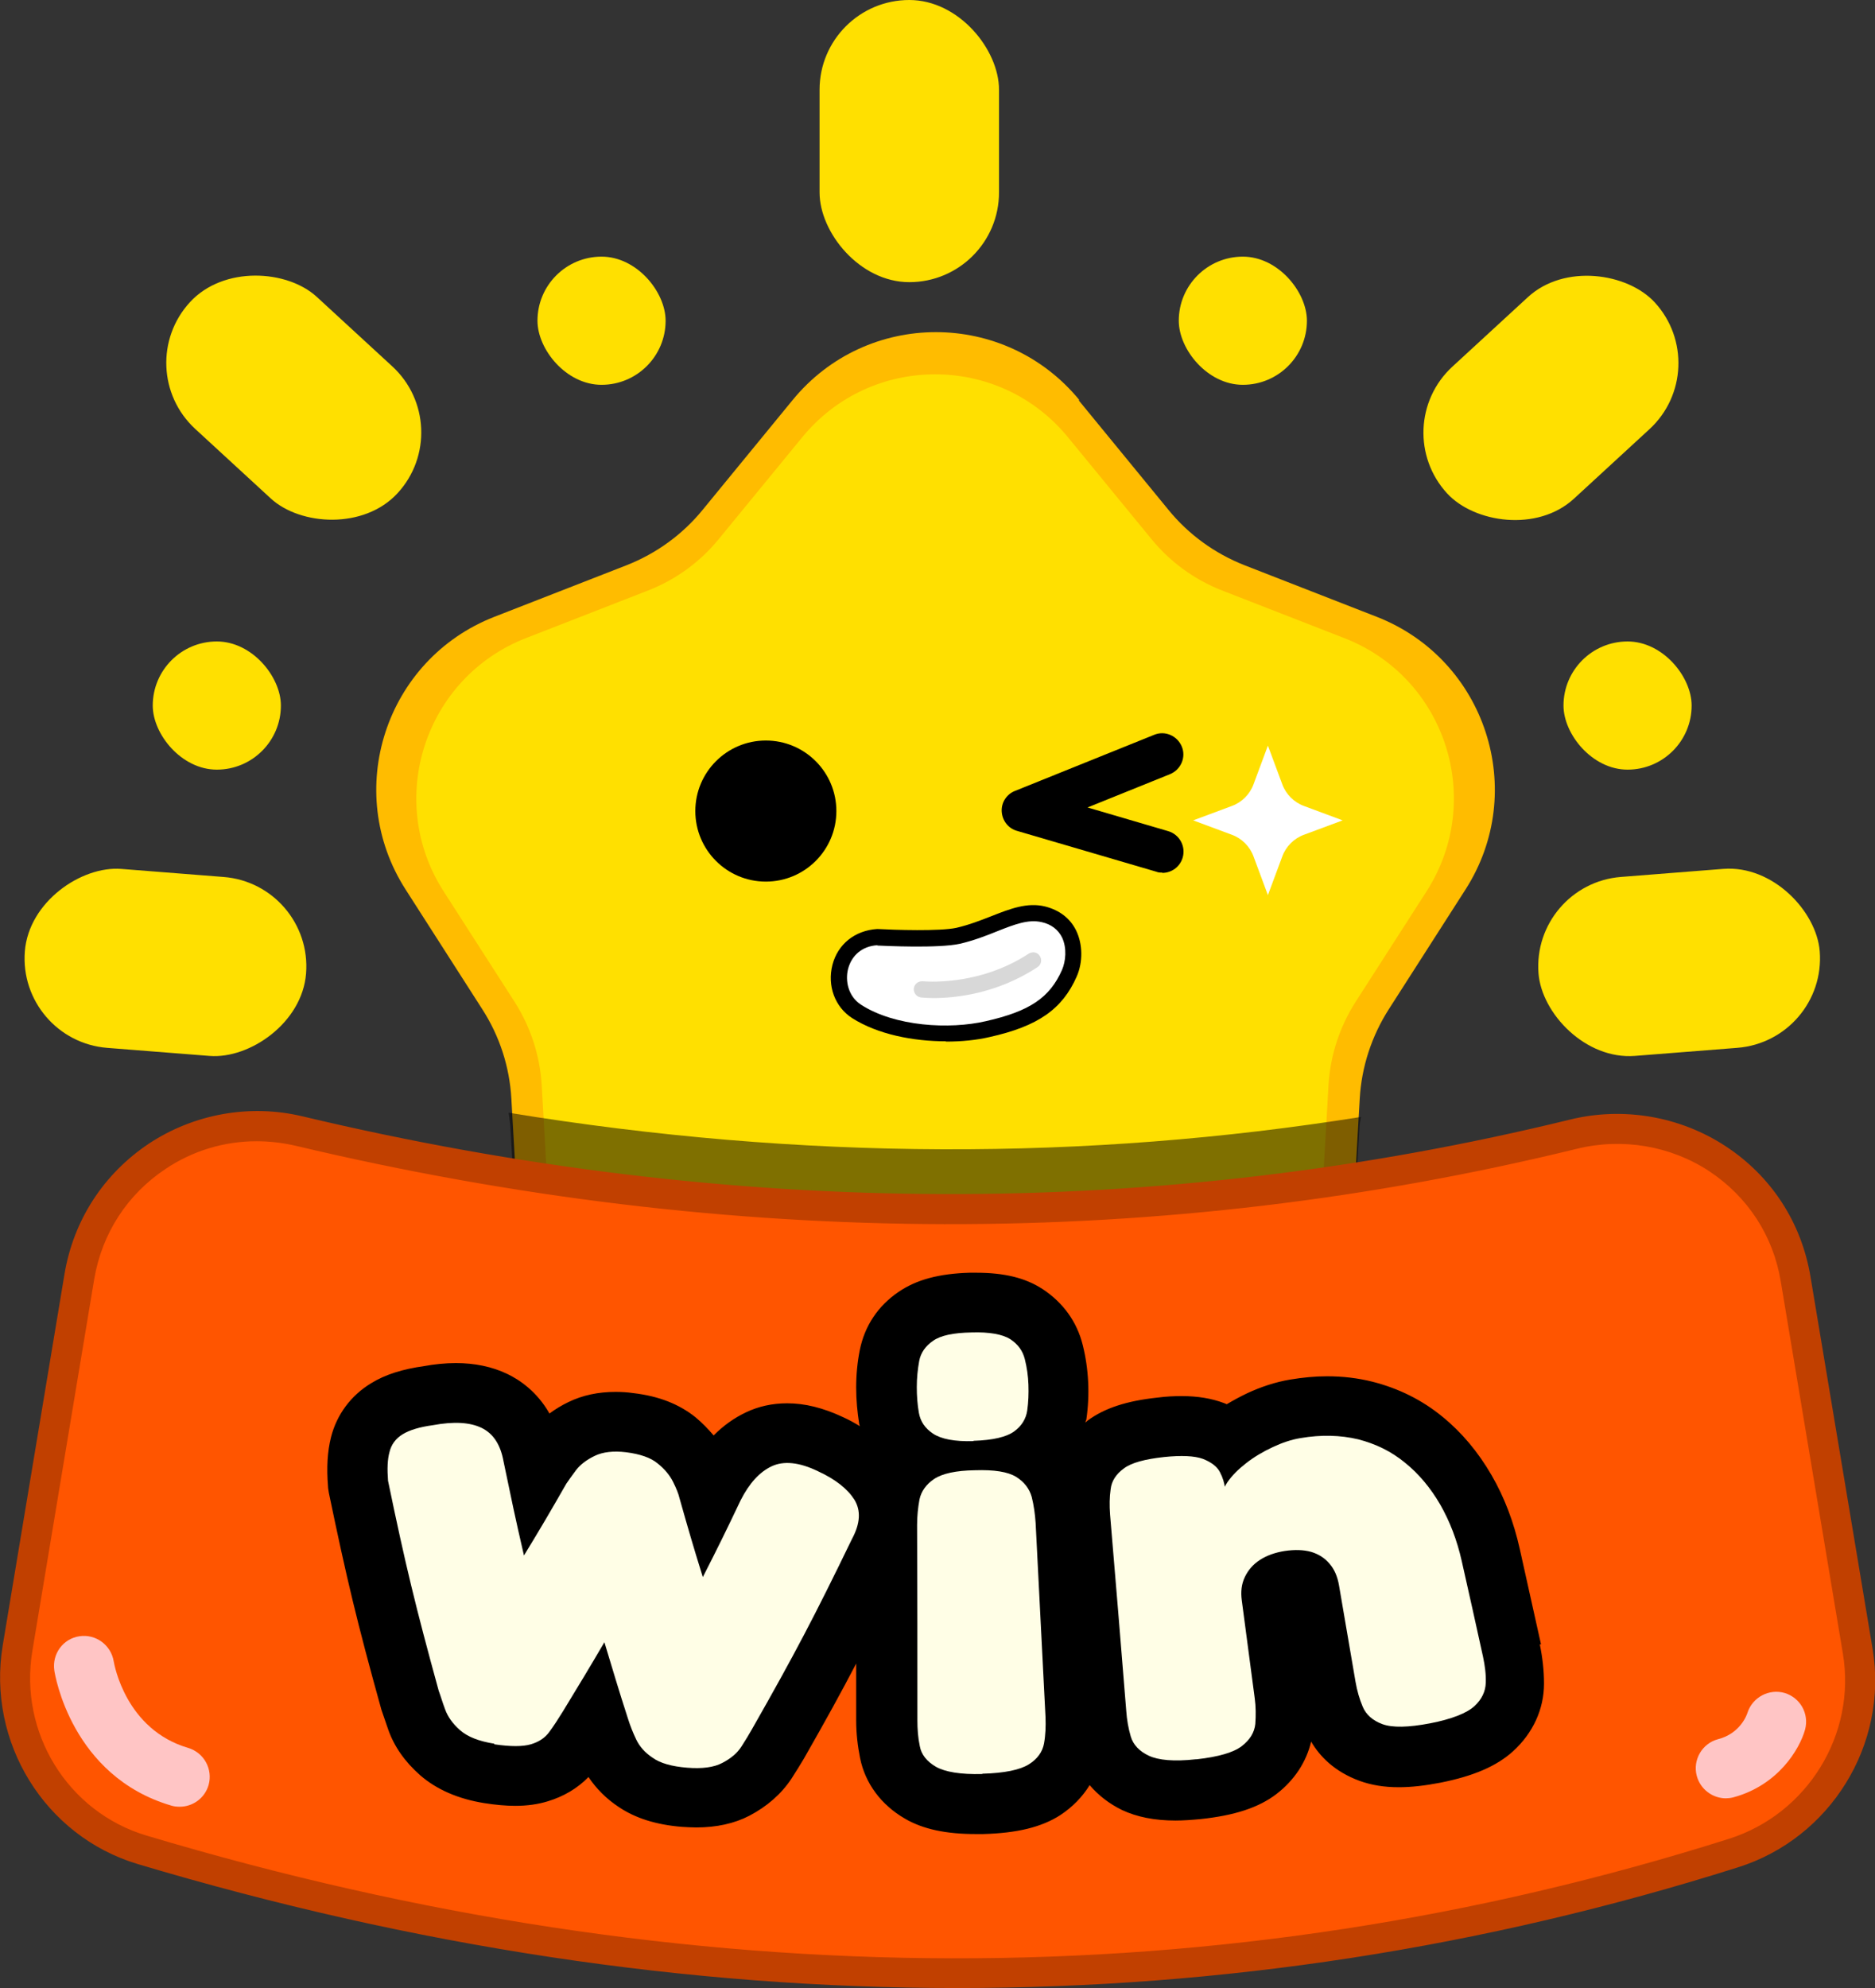 <?xml version="1.0" encoding="UTF-8"?><svg id="Layer_2" xmlns="http://www.w3.org/2000/svg" viewBox="0 0 62.48 66.23"><rect x="0" y="0" width="62.48" height="66.23" fill="#333333" stroke="none"/><defs><style>.cls-1{fill:#fffee6;}.cls-1,.cls-2,.cls-3,.cls-4,.cls-5,.cls-6,.cls-7,.cls-8,.cls-9{stroke-width:0px;}.cls-2{fill:#c14000;}.cls-3{fill:#d8d8d8;}.cls-4{fill:#ffc5c5;}.cls-5{fill:#ffbc00;}.cls-6{fill:#000;}.cls-7{fill:#f50;}.cls-10{opacity:.5;}.cls-8{fill:#ffe000;}.cls-9{fill:#fff;}</style></defs><g id="Layer_2-2"><path class="cls-5" d="M35.94,13.33l3,3.66c.67.82,1.54,1.45,2.53,1.84l4.41,1.72c3.63,1.42,5.06,5.81,2.95,9.09l-2.55,3.98c-.57.89-.91,1.92-.97,2.98l-.27,4.72c-.23,3.89-3.96,6.61-7.73,5.62l-4.57-1.2c-1.03-.27-2.1-.27-3.13,0l-4.57,1.2c-3.77.99-7.51-1.72-7.73-5.62l-.27-4.72c-.06-1.06-.39-2.08-.97-2.98l-2.55-3.98c-2.11-3.28-.68-7.67,2.95-9.09l4.41-1.72c.99-.39,1.86-1.02,2.53-1.84l3-3.66c2.47-3.02,7.08-3.02,9.56,0Z"/><rect class="cls-8" x="6.8" y="8.55" width="5.98" height="9.4" rx="2.99" ry="2.99" transform="translate(-6.59 11.48) rotate(-47.38)"/><rect class="cls-8" x="2.52" y="27.36" width="5.98" height="9.4" rx="2.99" ry="2.99" transform="translate(-26.88 35.04) rotate(-85.5)"/><rect class="cls-8" x="27.31" y="0" width="5.98" height="9.4" rx="2.99" ry="2.99"/><rect class="cls-8" x="5.09" y="21.37" width="4.27" height="4.27" rx="2.14" ry="2.14"/><rect class="cls-8" x="17.91" y="8.55" width="4.27" height="4.27" rx="2.14" ry="2.14"/><rect class="cls-8" x="46.98" y="10.26" width="9.4" height="5.98" rx="2.99" ry="2.99" transform="translate(4.68 38.5) rotate(-42.62)"/><rect class="cls-8" x="51.25" y="29.07" width="9.4" height="5.98" rx="2.99" ry="2.99" transform="translate(-2.34 4.49) rotate(-4.5)"/><rect class="cls-8" x="52.1" y="21.37" width="4.27" height="4.27" rx="2.14" ry="2.14"/><rect class="cls-8" x="39.28" y="8.55" width="4.27" height="4.27" rx="2.14" ry="2.14"/><path class="cls-8" d="M35.59,14.57l2.78,3.39c.62.76,1.43,1.35,2.35,1.71l4.08,1.59c3.37,1.31,4.69,5.38,2.74,8.43l-2.37,3.69c-.53.83-.84,1.78-.9,2.76l-.25,4.38c-.21,3.61-3.67,6.12-7.17,5.21l-4.24-1.11c-.95-.25-1.95-.25-2.9,0l-4.24,1.11c-3.5.92-6.96-1.6-7.17-5.21l-.25-4.38c-.06-.98-.37-1.93-.9-2.76l-2.37-3.69c-1.95-3.04-.63-7.11,2.74-8.43l4.08-1.59c.92-.36,1.73-.95,2.35-1.71l2.78-3.39c2.29-2.8,6.57-2.8,8.86,0Z"/><g class="cls-10"><path class="cls-6" d="M37.3,47.93c3.77.99,7.51-1.72,7.73-5.62l.27-4.72c0-.13.03-.25.05-.38-9.15,1.46-18.61,1.46-28.4-.14.02.17.05.34.06.51l.27,4.72c.23,3.89,3.96,6.61,7.73,5.62l4.57-1.2c1.03-.27,2.1-.27,3.13,0l4.57,1.2Z"/></g><path class="cls-7" d="M9.96,37.68c14.88,3.54,29,3.4,42.47.11,3.41-.84,6.83,1.36,7.41,4.82l2.07,12.4c.49,2.96-1.28,5.82-4.14,6.72-17.36,5.49-35.05,5.26-53.03-.11-2.88-.86-4.64-3.76-4.15-6.72l2.06-12.38c.57-3.43,3.93-5.65,7.32-4.84Z"/><path class="cls-2" d="M31.89,66.23c-8.97,0-18.09-1.38-27.3-4.13-3.1-.93-5.03-4.06-4.5-7.28l2.06-12.38c.3-1.79,1.3-3.33,2.81-4.34,1.5-.99,3.36-1.33,5.12-.91,14.36,3.42,28.57,3.45,42.23.11,1.78-.44,3.68-.11,5.2.89,1.52,1,2.52,2.54,2.82,4.34l2.07,12.4c.53,3.18-1.4,6.31-4.49,7.28-8.48,2.68-17.17,4.02-26.02,4.02ZM8.55,38.02c-1.07,0-2.12.31-3.03.92-1.28.85-2.12,2.15-2.38,3.67l-2.06,12.38c-.46,2.73,1.18,5.38,3.8,6.16,18.11,5.42,35.85,5.45,52.73.11,2.62-.83,4.25-3.48,3.8-6.17l-2.07-12.4c-.25-1.52-1.1-2.82-2.38-3.67-1.29-.85-2.9-1.12-4.41-.75-13.81,3.38-28.18,3.35-42.7-.1h0c-.43-.1-.87-.15-1.3-.15Z"/><path class="cls-6" d="M51.35,54.78l-.71-3.19c-.2-.89-.51-1.71-.94-2.45-.44-.76-.99-1.42-1.63-1.94-.68-.56-1.47-.95-2.34-1.17-.48-.12-.98-.18-1.51-.18-.4,0-.81.04-1.23.11-.48.08-.97.24-1.44.46-.23.11-.45.23-.67.36-.03-.01-.07-.03-.1-.04-.4-.15-.86-.23-1.4-.23-.24,0-.51.01-.81.05-1.03.11-1.76.35-2.32.76-.03.02-.05.05-.08.07,0-.03.02-.07.03-.1.06-.41.08-.83.06-1.25-.02-.42-.08-.83-.18-1.23-.19-.77-.65-1.41-1.33-1.86-.58-.38-1.28-.55-2.23-.55h-.21c-1.02.03-1.77.23-2.37.64-.69.47-1.13,1.14-1.29,1.94-.08.4-.12.82-.12,1.25,0,.41.04.82.1,1.2,0,.03.02.05.02.08-.18-.11-.36-.21-.56-.3-.66-.31-1.27-.46-1.86-.46-.49,0-.95.1-1.37.3-.4.19-.75.44-1.08.77-.18-.21-.38-.42-.61-.61-.54-.43-1.21-.7-2.07-.8-.21-.03-.4-.04-.59-.04-.57,0-1.1.11-1.57.34-.23.11-.44.24-.63.38-.42-.74-1.01-1.13-1.41-1.32-.5-.24-1.08-.36-1.71-.36-.35,0-.73.04-1.05.1-.72.1-1.3.28-1.77.57-.68.41-1.15,1.05-1.34,1.8-.12.48-.15,1.01-.1,1.63,0,.08.02.15.03.23.59,2.84.94,4.31,1.75,7.22.06.17.13.38.22.64.2.58.56,1.09,1.07,1.54.54.47,1.26.79,2.14.93.38.06.72.09,1.03.09.4,0,.75-.05,1.08-.15.53-.16.99-.43,1.36-.81.26.39.6.73,1.01,1,.55.37,1.24.59,2.1.66.17.01.33.02.48.02.67,0,1.27-.13,1.77-.39.59-.31,1.06-.72,1.4-1.23.17-.26.3-.48.41-.66.72-1.26,1.25-2.22,1.75-3.18v1.9c0,.43.05.85.13,1.25.17.84.7,1.56,1.5,2.02.6.35,1.37.51,2.35.51h.25c1.13-.03,1.95-.23,2.57-.63.41-.27.74-.61.98-1,.29.34.65.62,1.08.83.49.23,1.08.35,1.78.35.25,0,.54-.02.85-.05,1.12-.12,1.92-.38,2.51-.83.6-.46,1-1.07,1.16-1.75.28.48.77,1,1.62,1.31.39.14.81.21,1.3.21.41,0,.86-.05,1.38-.15,1.11-.22,1.88-.55,2.43-1.05.66-.6,1.03-1.4,1.03-2.25,0-.44-.05-.87-.14-1.31Z"/><path class="cls-1" d="M16.47,58.09c-.51-.08-.89-.23-1.14-.45-.25-.22-.41-.45-.5-.7-.09-.24-.15-.45-.21-.61-.77-2.8-1.11-4.2-1.69-7-.03-.39-.02-.71.05-.96.06-.25.21-.45.44-.59.23-.14.56-.24,1-.3.7-.13,1.24-.1,1.63.09.39.19.63.56.73,1.12.26,1.25.39,1.88.68,3.13.58-.95.86-1.43,1.41-2.39.08-.12.19-.27.33-.46.14-.18.35-.34.62-.47.27-.13.62-.17,1.04-.12.47.06.82.18,1.05.37.24.19.41.4.52.62.11.22.18.4.21.53.3,1.06.45,1.58.78,2.64.52-1.02.77-1.53,1.26-2.56.29-.57.63-.94,1.03-1.13.4-.19.92-.14,1.54.16.59.27.99.59,1.22.95.22.36.2.79-.08,1.31-1.24,2.56-1.91,3.84-3.34,6.35-.09.16-.2.34-.34.56-.14.22-.35.4-.64.55-.28.15-.68.2-1.17.16-.51-.04-.9-.15-1.15-.33-.26-.17-.44-.38-.55-.61-.11-.23-.2-.46-.27-.68-.33-1.02-.48-1.54-.79-2.56-.54.92-.82,1.38-1.38,2.3-.16.26-.31.49-.45.68-.14.2-.35.34-.62.42-.27.08-.68.08-1.22,0Z"/><path class="cls-1" d="M32.44,48.01c-.63.02-1.08-.07-1.35-.25-.27-.18-.42-.41-.47-.69-.05-.28-.07-.57-.07-.86,0-.31.03-.59.08-.87.05-.27.21-.5.46-.67.25-.18.68-.27,1.28-.28.6-.02,1.03.06,1.29.22.26.17.42.39.49.67.07.28.11.56.12.85.01.29,0,.58-.04.86-.04.28-.19.52-.44.7-.25.18-.7.29-1.35.31ZM32.73,59.1c-.72.02-1.24-.07-1.54-.24-.31-.18-.49-.41-.54-.69-.06-.28-.08-.57-.08-.86,0-2.6,0-3.9-.01-6.51,0-.29.03-.58.08-.85.06-.27.22-.5.49-.68.27-.18.72-.28,1.36-.29.64-.02,1.09.05,1.37.22.27.17.44.39.52.67.07.28.11.57.13.87.13,2.59.2,3.89.33,6.48.01.29,0,.58-.05.86-.05.28-.22.52-.51.7s-.8.29-1.54.31Z"/><path class="cls-1" d="M39.84,58.61c-.72.08-1.24.03-1.56-.12-.32-.15-.52-.37-.6-.64-.08-.27-.13-.56-.15-.85-.21-2.62-.32-3.93-.54-6.55-.02-.29-.02-.57.02-.84.03-.27.18-.5.44-.69.25-.19.7-.31,1.34-.38.58-.06,1.01-.04,1.29.06.28.11.47.25.57.44.1.19.15.37.17.53.01.17.04.27.07.3-.06.06-.09.09-.16.14-.04-.2.02-.4.17-.63.15-.22.36-.43.63-.64.27-.21.56-.38.88-.53.32-.15.62-.25.92-.3.7-.12,1.34-.1,1.93.04.58.15,1.1.4,1.56.78.46.37.85.84,1.17,1.39.32.56.56,1.18.72,1.89.29,1.28.43,1.92.71,3.19.06.29.1.57.09.86s-.13.55-.38.78-.75.43-1.47.57c-.73.14-1.26.15-1.59.03-.33-.12-.55-.32-.66-.58-.11-.26-.19-.54-.24-.83-.22-1.28-.33-1.92-.55-3.21-.05-.3-.16-.55-.32-.73-.16-.19-.37-.32-.61-.39-.25-.07-.54-.08-.88-.03-.32.05-.6.15-.83.3-.23.15-.39.34-.5.57-.11.23-.14.49-.1.78.17,1.3.26,1.95.43,3.25.04.29.04.58.02.86-.03.29-.18.53-.45.74-.27.21-.78.36-1.51.44Z"/><path class="cls-4" d="M5.98,60.19c-.09,0-.19-.01-.28-.04-3.32-.98-3.87-4.36-3.89-4.5-.08-.55.29-1.06.84-1.14.54-.08,1.05.29,1.14.84.02.11.4,2.27,2.48,2.88.53.16.83.71.68,1.24-.13.44-.53.72-.96.72Z"/><path class="cls-4" d="M57.51,59.91c-.44,0-.85-.3-.97-.75-.14-.53.18-1.08.71-1.22.74-.19.96-.81.98-.88.17-.52.72-.81,1.24-.66.52.16.82.69.68,1.22-.18.65-.9,1.86-2.4,2.26-.08.02-.17.03-.25.03Z"/><path class="cls-9" d="M29.23,31.22c-1.4.08-1.69,1.83-.69,2.47,1.13.73,3.01.9,4.37.59,1.54-.35,2.28-.85,2.73-1.87.27-.62.18-1.7-.87-1.96-.84-.21-1.66.45-2.84.72-.71.16-2.69.05-2.69.05Z"/><path class="cls-6" d="M31.52,34.69c-1.09,0-2.27-.23-3.12-.77-.58-.37-.84-1.08-.66-1.78.18-.69.75-1.14,1.48-1.19,0,0,.02,0,.03,0,.54.03,2.07.08,2.62-.04.43-.1.81-.25,1.17-.39.61-.24,1.19-.47,1.79-.32.47.12.83.39,1.03.8.22.45.23,1.05.02,1.53-.48,1.09-1.29,1.66-2.91,2.02-.43.1-.93.15-1.45.15ZM29.23,31.49c-.49.03-.85.33-.97.79-.1.39,0,.91.43,1.19,1.13.73,2.95.83,4.16.55,1.46-.33,2.13-.78,2.54-1.71.12-.28.17-.72,0-1.08-.13-.26-.36-.44-.68-.51-.44-.1-.89.07-1.47.3-.37.15-.78.31-1.25.42-.71.16-2.54.07-2.75.06Z"/><path class="cls-9" d="M30.73,32.96s1.91.22,3.71-.96"/><path class="cls-3" d="M31.12,33.25c-.25,0-.41-.02-.43-.02-.15-.02-.25-.15-.24-.3.02-.15.15-.25.3-.24.02,0,1.84.19,3.53-.92.13-.08.29-.05.37.08.08.12.05.29-.08.37-1.36.9-2.77,1.03-3.46,1.03Z"/><path class="cls-9" d="M42.25,29.82l-.48-1.29c-.12-.33-.39-.6-.72-.72l-1.29-.48,1.29-.48c.33-.12.6-.39.72-.72l.48-1.29.48,1.29c.12.33.39.6.72.72l1.29.48-1.29.48c-.33.12-.6.39-.72.72l-.48,1.29Z"/><circle class="cls-6" cx="25.52" cy="27.02" r="2.35"/><path class="cls-6" d="M38.73,29.07c-.07,0-.13,0-.2-.03l-4.64-1.36c-.29-.08-.49-.34-.51-.64-.02-.3.16-.58.44-.69l4.64-1.87c.36-.15.77.03.92.39.15.36-.03.77-.39.92l-2.75,1.11,2.69.79c.37.11.59.5.48.88-.09.31-.37.51-.68.51Z"/></g></svg>